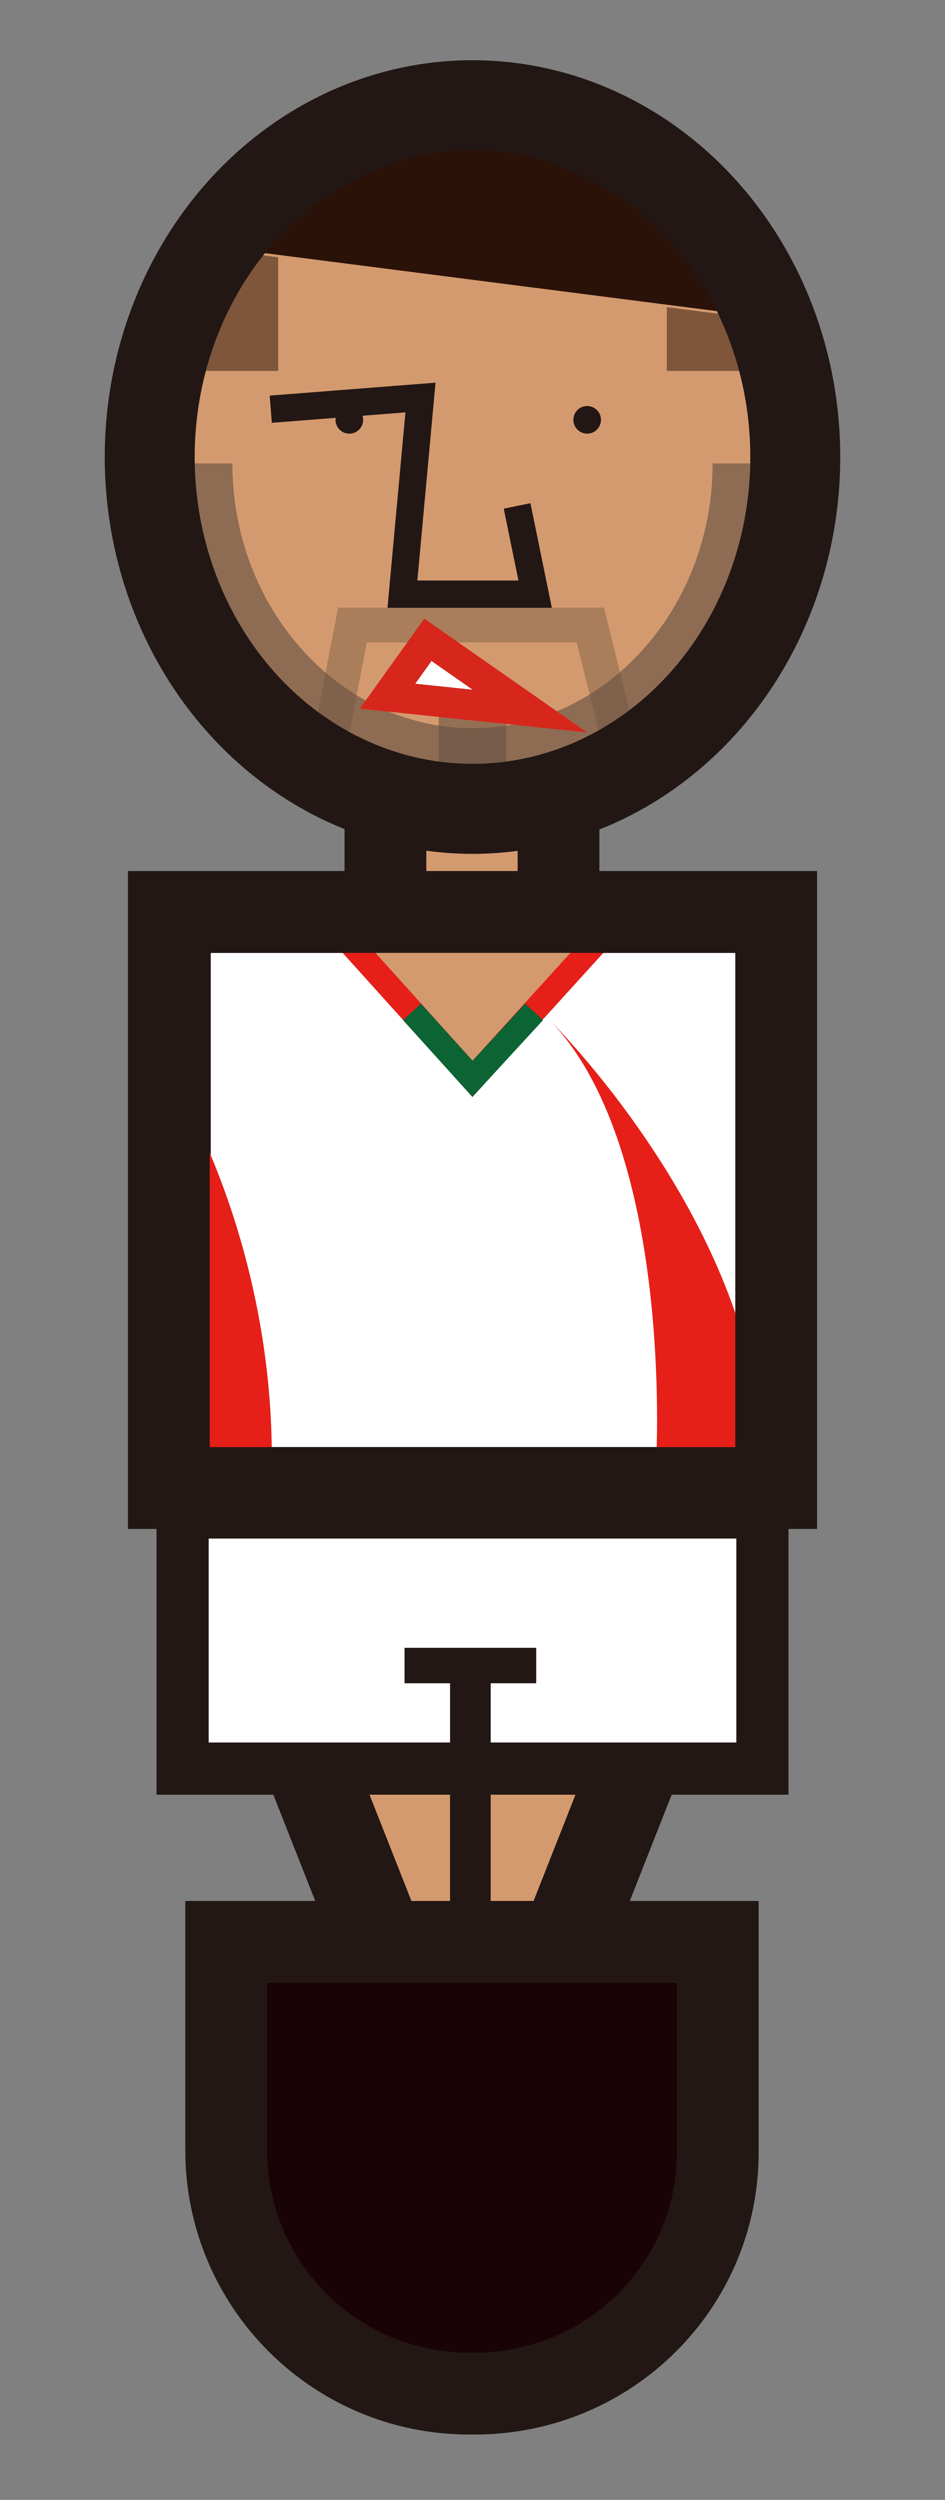 <?xml version="1.0" encoding="utf-8"?>
<!-- Generator: Adobe Illustrator 17.1.0, SVG Export Plug-In . SVG Version: 6.00 Build 0)  -->
<!DOCTYPE svg PUBLIC "-//W3C//DTD SVG 1.1//EN" "http://www.w3.org/Graphics/SVG/1.1/DTD/svg11.dtd">
<svg version="1.1" id="圖層_1" xmlns="http://www.w3.org/2000/svg" xmlns:xlink="http://www.w3.org/1999/xlink" x="0px" y="0px"
	 viewBox="0 0 89 235.2" enable-background="new 0 0 89 235.2" xml:space="preserve">
<rect x="0" y="0" width="89" height="235.2" fill="#808080" stroke="none"/>
<g id="伊朗">
	
		<rect id="脖子_20_" x="36.3" y="74.8" fill="#D49A6F" stroke="#221714" stroke-width="7.7" stroke-miterlimit="10" width="16.3" height="16.3"/>
	<g id="下身_20_">
		<polygon fill="#D49A6F" stroke="#221714" stroke-width="8.427" stroke-miterlimit="10" points="44.5,204.9 19.2,140.8 69.8,140.8 
					"/>
		
			<rect x="17.2" y="142.3" fill="#FFFFFF" stroke="#221714" stroke-width="4.903" stroke-miterlimit="10" width="54.6" height="24.1"/>
		
			<rect x="17.2" y="142.3" fill="none" stroke="#221714" stroke-width="4.903" stroke-miterlimit="10" width="54.6" height="24.1"/>
		<line fill="none" stroke="#221714" stroke-width="3.337" stroke-miterlimit="10" x1="38.1" y1="156.7" x2="50.5" y2="156.7"/>
		<line fill="none" stroke="#221714" stroke-width="3.829" stroke-miterlimit="10" x1="44.3" y1="156.7" x2="44.3" y2="184.6"/>
		<path id="腳_20_" fill="#1A0306" stroke="#221714" stroke-width="7.7" stroke-miterlimit="10" d="M44.7,225.2h-0.5
			c-12.7,0-22.9-10.3-22.9-22.9v-19.6h46.3v19.6C67.7,215,57.4,225.2,44.7,225.2z"/>
	</g>
	<g id="身體_20_">
		<g>
			<defs>
				<rect id="SVGID_1_" x="15.9" y="85.8" width="57.2" height="54.2"/>
			</defs>
			<clipPath id="SVGID_2_">
				<use xlink:href="#SVGID_1_"  overflow="visible"/>
			</clipPath>
			
				<rect x="16" y="85.8" clip-path="url(#SVGID_2_)" fill="#FFFFFF" stroke="#221714" stroke-width="7.7" stroke-miterlimit="10" width="57.2" height="54.2"/>
			<polygon clip-path="url(#SVGID_2_)" fill="#D49A6F" stroke="#E61F19" stroke-width="2.295" stroke-miterlimit="10" points="
				32.6,88.3 44.5,101.5 56.5,88.3 			"/>
			<polyline clip-path="url(#SVGID_2_)" fill="none" stroke="#0C6334" stroke-width="2.295" stroke-miterlimit="10" points="
				38.8,95.2 44.5,101.5 50.3,95.2 			"/>
			<path clip-path="url(#SVGID_2_)" fill="#E61F19" d="M17.2,103.2c0,0,8.4,14.1,8.4,33.9l-8.4,0.2V103.2z"/>
			<path clip-path="url(#SVGID_2_)" fill="#E61F19" d="M51.5,95.7c0,0,20.3,19.8,20.3,42.1l-10-0.5C61.8,137.3,63.5,107.6,51.5,95.7
				z"/>
		</g>
		<rect x="15.9" y="85.8" fill="none" stroke="#221714" stroke-width="7.7" stroke-miterlimit="10" width="57.2" height="54.2"/>
	</g>
	<g id="臉_20_">
		<g>
			<defs>
				<ellipse id="SVGID_3_" cx="44.5" cy="43" rx="30.4" ry="33.1"/>
			</defs>
			<clipPath id="SVGID_4_">
				<use xlink:href="#SVGID_3_"  overflow="visible"/>
			</clipPath>
			
				<ellipse clip-path="url(#SVGID_4_)" fill="#D49A6F" stroke="#221714" stroke-width="8.427" stroke-miterlimit="10" cx="44.5" cy="43" rx="30.4" ry="33.1"/>
			<g opacity="0.5" clip-path="url(#SVGID_4_)">
				<rect x="10" y="22.1" fill="#2A1208" width="16.2" height="12.8"/>
				<rect x="62.8" y="22.1" fill="#2A1208" width="16.2" height="12.8"/>
			</g>
			
				<polygon opacity="0.6" clip-path="url(#SVGID_4_)" fill="none" stroke="#46392E" stroke-width="3.277" stroke-miterlimit="10" stroke-opacity="0.5" points="
				33.2,58.8 55.6,58.8 59.7,75.3 30,75.3 			"/>
			
				<path opacity="0.8" clip-path="url(#SVGID_4_)" fill="none" stroke="#675243" stroke-width="6.372" stroke-miterlimit="10" stroke-opacity="0.8" d="
				M70.3,43.6c0,15.5-11.6,28.1-25.8,28.1S18.7,59.1,18.7,43.6"/>
			
				<line clip-path="url(#SVGID_4_)" fill="none" stroke="#675243" stroke-width="6.372" stroke-miterlimit="10" stroke-opacity="0.6" x1="44.5" y1="66.9" x2="44.5" y2="76.2"/>
			<polygon clip-path="url(#SVGID_4_)" fill="#2A1208" stroke="#D49A6F" stroke-width="0.455" stroke-miterlimit="10" points="
				1.4,20.8 81,31 52.8,-7.8 			"/>
			<polygon clip-path="url(#SVGID_4_)" fill="#2A1208" points="1.4,20.8 81,31 52.8,-7.8 			"/>
		</g>
		<ellipse fill="none" stroke="#221714" stroke-width="8.47" stroke-miterlimit="10" cx="44.5" cy="43" rx="30.4" ry="33.1"/>
		<circle fill="#221714" cx="32.9" cy="39.5" r="1.3"/>
		<polyline fill="none" stroke="#221714" stroke-width="2.567" stroke-miterlimit="10" points="25.5,38.5 39.6,37.4 37.9,55.9 
			50.4,55.9 48.7,47.6 		"/>
		<circle fill="#221714" cx="55.3" cy="39.5" r="1.3"/>
		<polygon fill="#FFFFFF" stroke="#D7261C" stroke-width="2.878" stroke-miterlimit="10" points="36.5,65.5 40.3,60.2 49.9,66.9 		
			"/>
	</g>
</g>
</svg>
